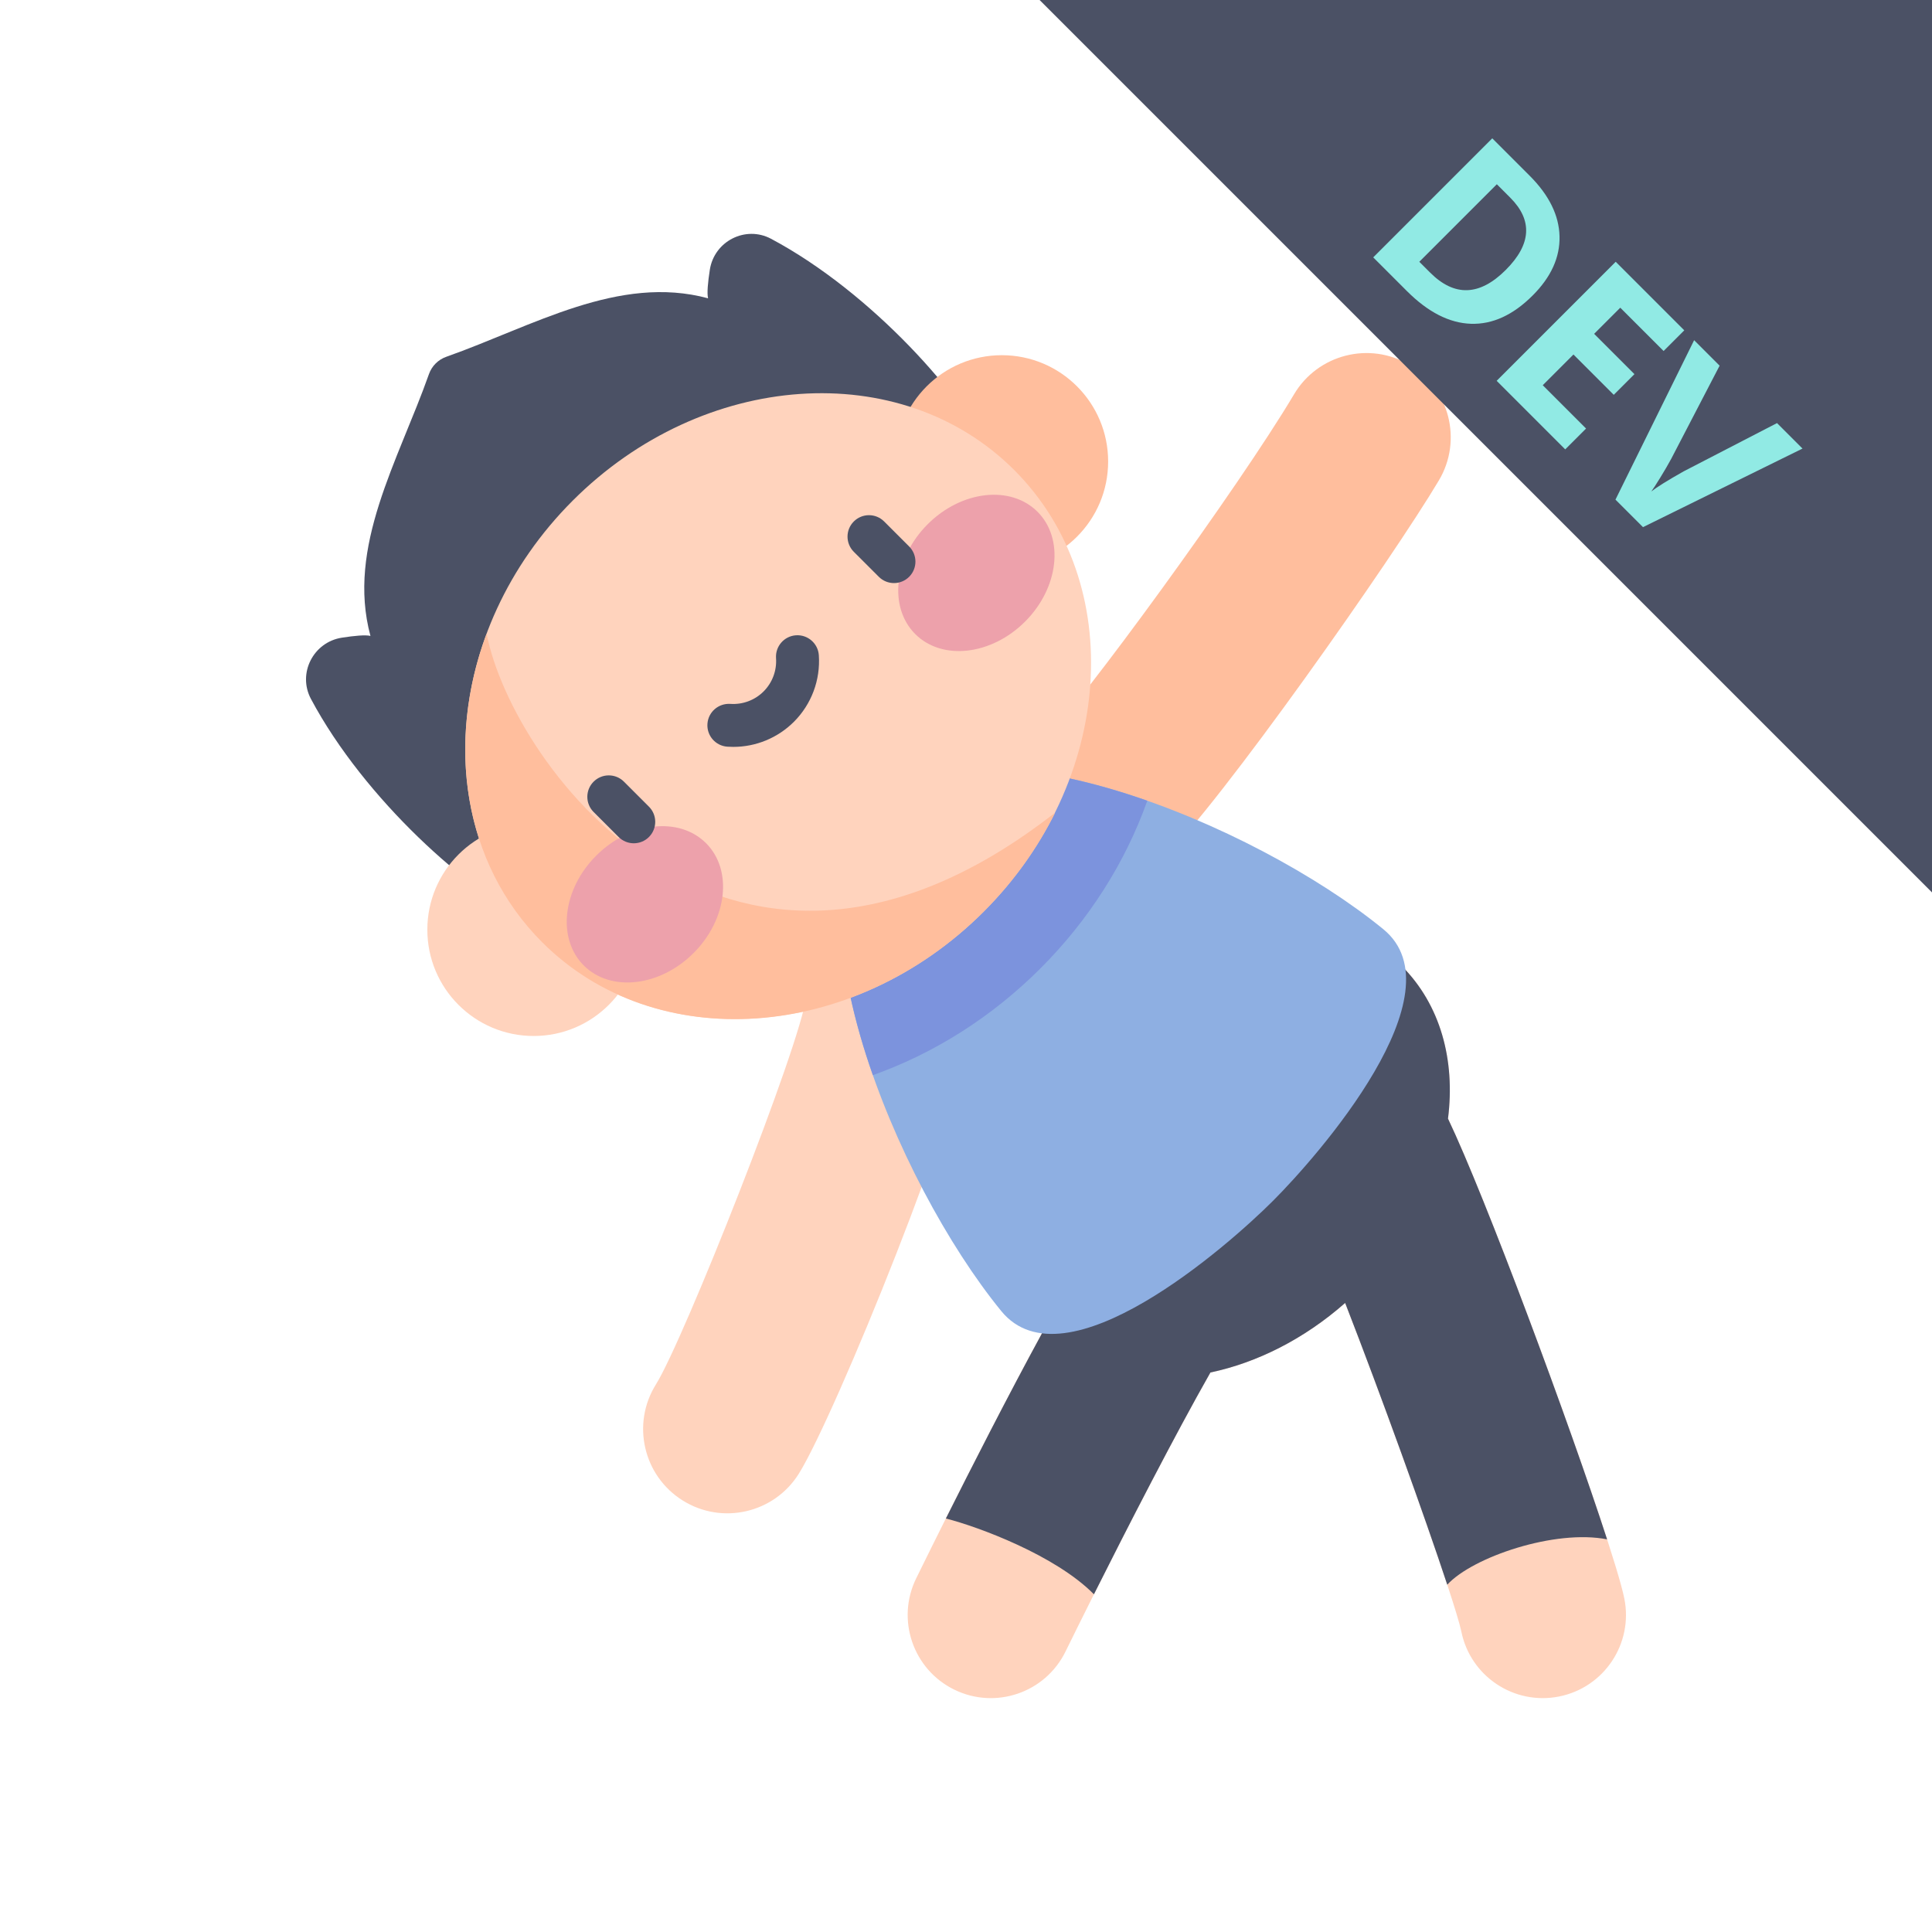 <?xml version="1.0" encoding="UTF-8" standalone="no"?><!-- Generator: Gravit.io --><svg xmlns="http://www.w3.org/2000/svg" xmlns:xlink="http://www.w3.org/1999/xlink" style="isolation:isolate" viewBox="0 0 1024 1024" width="1024pt" height="1024pt"><defs><clipPath id="_clipPath_Lt99w8rnoSZ3LAdcO937RdiCIEPSIxU2"><rect width="1024" height="1024"/></clipPath></defs><g clip-path="url(#_clipPath_Lt99w8rnoSZ3LAdcO937RdiCIEPSIxU2)"><g><path d=" M 525.131 241.912 C 511.75 211.285 462.244 155.102 408.684 126.563 C 395.157 119.355 378.573 127.821 376.225 142.968 C 375.199 149.592 374.635 155.492 375.297 158.106 C 327.928 145.327 282.438 172.884 236.519 189.115 C 232.236 190.63 228.871 193.995 227.356 198.278 C 211.125 244.197 183.568 289.687 196.347 337.056 C 193.733 336.394 187.833 336.956 181.209 337.982 C 166.062 340.33 157.596 356.915 164.804 370.442 C 193.343 424.001 249.526 473.509 280.153 486.89 L 525.131 241.912 Z " fill="rgb(75,81,101)"/><path d=" M 860.939 847.321 C 854.929 817.267 792.037 644.328 767.467 592.9 C 771.396 561.989 763.541 532.587 742.966 512.012 C 701.791 470.836 625.27 480.597 572.055 533.813 C 518.838 587.03 509.077 663.55 550.253 704.725 C 550.917 705.389 551.614 706.001 552.296 706.639 C 523.205 760.03 490.589 826.371 485.59 836.577 C 474.882 858.435 483.921 884.836 505.782 895.542 C 527.61 906.237 554.026 897.239 564.747 875.35 C 579.596 845.037 616.355 771.755 641.553 727.445 C 666.127 722.276 691.115 709.833 712.955 690.587 C 738.663 756.691 771.205 848.799 774.507 864.606 C 779.291 888.531 802.554 903.941 826.367 899.178 C 850.235 894.408 865.714 871.189 860.939 847.321 L 860.939 847.321 Z " fill="rgb(255,211,189)"/><path d=" M 851.799 815.894 C 832.101 755.097 787.302 634.414 767.467 592.901 C 771.396 561.991 763.541 532.589 742.966 512.013 C 701.791 470.838 625.27 480.598 572.055 533.815 C 518.838 587.032 509.077 663.551 550.253 704.726 C 550.917 705.39 551.614 706.003 552.296 706.641 C 534.164 739.919 514.665 778.223 501.335 804.835 C 518.428 809.189 559.369 824.294 579.806 845.012 C 597.573 809.585 622.772 760.473 641.553 727.448 C 666.127 722.279 691.115 709.836 712.955 690.59 C 732.213 740.11 755.306 804.222 767.07 839.919 C 780.6 825.21 824.242 810.44 851.799 815.894 L 851.799 815.894 Z " fill="rgb(75,81,101)"/><path d=" M 423.363 781.141 C 410.268 802.038 382.712 808.365 361.814 795.271 C 340.919 782.176 334.593 754.621 347.685 733.724 C 362.336 710.342 424.265 553.88 427.324 528.2 C 430.213 503.735 452.264 486.119 476.764 488.924 C 501.265 491.729 518.853 513.873 516.049 538.375 C 511.027 581.972 442.528 750.555 423.363 781.141 L 423.363 781.141 Z " fill="rgb(255,211,189)"/><path d=" M 615.92 455.663 C 598.098 472.707 569.832 472.076 552.787 454.252 C 535.742 436.428 536.322 408.12 554.197 391.12 C 572.039 374.089 656.359 258.698 685.872 208.989 C 698.459 187.787 725.859 180.798 747.063 193.388 C 768.268 205.979 775.254 233.375 762.664 254.58 C 738.302 295.614 646.502 426.385 615.92 455.663 L 615.92 455.663 Z " fill="rgb(255,190,157)"/><path d=" M 674.714 636.473 C 698.489 612.697 774.505 526.242 733.153 492.47 C 664.356 436.287 516.34 375.403 464.992 426.751 C 413.644 478.099 474.528 626.115 530.711 694.912 C 564.482 736.264 650.938 660.248 674.714 636.473 Z " fill="rgb(142,175,226)"/><path d=" M 551.484 513.244 C 577.225 487.503 596.471 457.071 608.099 424.401 C 550.664 404.22 493.221 398.525 464.992 426.752 C 436.763 454.981 442.459 512.424 462.641 569.859 C 495.311 558.23 525.742 538.985 551.484 513.244 L 551.484 513.244 Z " fill="rgb(124,147,221)"/><circle vector-effect="non-scaling-stroke" cx="282.847" cy="492.749" r="56.348" fill="rgb(255,211,189)"/><circle vector-effect="non-scaling-stroke" cx="530.99" cy="244.607" r="56.348" fill="rgb(255,190,157)"/><path d=" M 287.314 499.39 C 227.208 439.285 234.478 334.419 303.538 265.359 C 372.598 196.3 477.463 189.03 537.569 249.135 C 597.674 309.241 590.404 414.106 521.345 483.166 C 452.285 552.226 347.419 559.496 287.314 499.39 Z " fill="rgb(255,211,189)"/><path d=" M 559.26 430.712 C 388.28 564.249 271.686 406.736 257.915 335.86 C 236.271 393.937 245.447 457.5 287.352 499.405 C 347.506 559.559 452.302 552.296 521.418 483.18 C 537.34 467.256 549.971 449.439 559.26 430.712 Z " fill="rgb(255,190,157)"/><g><g><g><g><path d=" M 309.405 511.719 C 295.161 497.475 298.118 471.389 316.005 453.502 C 333.892 435.616 359.978 432.658 374.222 446.902 C 388.465 461.146 385.508 487.232 367.621 505.118 C 349.734 523.005 323.649 525.963 309.405 511.719 Z " fill="rgb(237,161,171)"/></g><g><path d=" M 485.094 336.063 C 470.85 321.819 473.808 295.733 491.694 277.846 C 509.581 259.96 535.667 257.002 549.911 271.246 C 564.155 285.49 561.197 311.576 543.31 329.462 C 525.424 347.349 499.338 350.307 485.094 336.063 Z " fill="rgb(237,161,171)"/></g></g></g><g><path d=" M 335.917 446.955 C 333.008 446.955 330.097 445.845 327.877 443.626 L 314.627 430.377 C 310.187 425.935 310.187 418.738 314.627 414.298 C 319.068 409.86 326.265 409.86 330.705 414.298 L 343.955 427.548 C 348.395 431.989 348.395 439.186 343.955 443.626 C 341.736 445.844 338.825 446.955 335.917 446.955 L 335.917 446.955 Z " fill="rgb(75,81,101)"/><path d=" M 473.826 309.044 C 470.917 309.044 468.007 307.935 465.788 305.715 L 452.536 292.466 C 448.095 288.026 448.095 280.827 452.535 276.389 C 456.976 271.948 464.175 271.949 468.613 276.388 L 481.864 289.637 C 486.306 294.077 486.306 301.276 481.866 305.714 C 479.645 307.935 476.735 309.044 473.826 309.044 Z " fill="rgb(75,81,101)"/><path d=" M 388.65 395.866 C 387.607 395.866 386.564 395.831 385.518 395.759 C 379.253 395.328 374.526 389.902 374.956 383.637 C 375.387 377.373 380.8 372.681 387.078 373.075 C 393.647 373.522 400.078 371.122 404.72 366.479 C 409.363 361.838 411.766 355.406 411.316 348.835 C 410.887 342.571 415.616 337.144 421.879 336.715 C 428.141 336.304 433.569 341.014 434 347.279 C 434.902 360.409 430.089 373.267 420.8 382.558 C 412.246 391.108 400.675 395.866 388.65 395.866 L 388.65 395.866 Z " fill="rgb(75,81,101)"/></g></g></g><path d=" M 1024 0 L 551 0 L 1024 473 L 1024 0 Z " fill="rgb(75,81,101)"/><path d=" M 812.34 156.613 L 812.34 156.613 L 812.34 156.613 Q 796.76 172.193 779.605 171.61 L 779.605 171.61 L 779.605 171.61 Q 762.449 171.028 745.704 154.282 L 745.704 154.282 L 727.836 136.415 L 790.934 73.317 L 810.743 93.127 L 810.743 93.127 Q 826.194 108.578 826.583 125.28 L 826.583 125.28 L 826.583 125.28 Q 826.971 141.982 812.34 156.613 Z  M 798.098 143.061 L 798.098 143.061 L 798.098 143.061 Q 818.426 122.734 800.472 104.78 L 800.472 104.78 L 793.351 97.659 L 752.264 138.745 L 758.004 144.485 L 758.004 144.485 Q 777.339 163.82 798.098 143.061 Z  M 840.652 227.134 L 829.604 238.182 L 793.264 201.843 L 856.362 138.745 L 892.701 175.085 L 881.739 186.047 L 858.779 163.087 L 844.925 176.941 L 866.288 198.304 L 855.326 209.266 L 833.963 187.903 L 817.692 204.173 L 840.652 227.134 L 840.652 227.134 Z  M 892.356 249.835 L 941.859 224.242 L 955.367 237.751 L 870.82 279.399 L 856.232 264.811 L 897.923 180.307 L 911.432 193.815 L 885.753 243.232 L 885.753 243.232 Q 883.422 247.548 880.056 253.029 L 880.056 253.029 L 880.056 253.029 Q 876.689 258.51 875.222 260.495 L 875.222 260.495 L 875.222 260.495 Q 879.667 256.999 892.356 249.835 L 892.356 249.835 L 892.356 249.835 Z " fill="rgb(145,234,228)"/></g></svg>